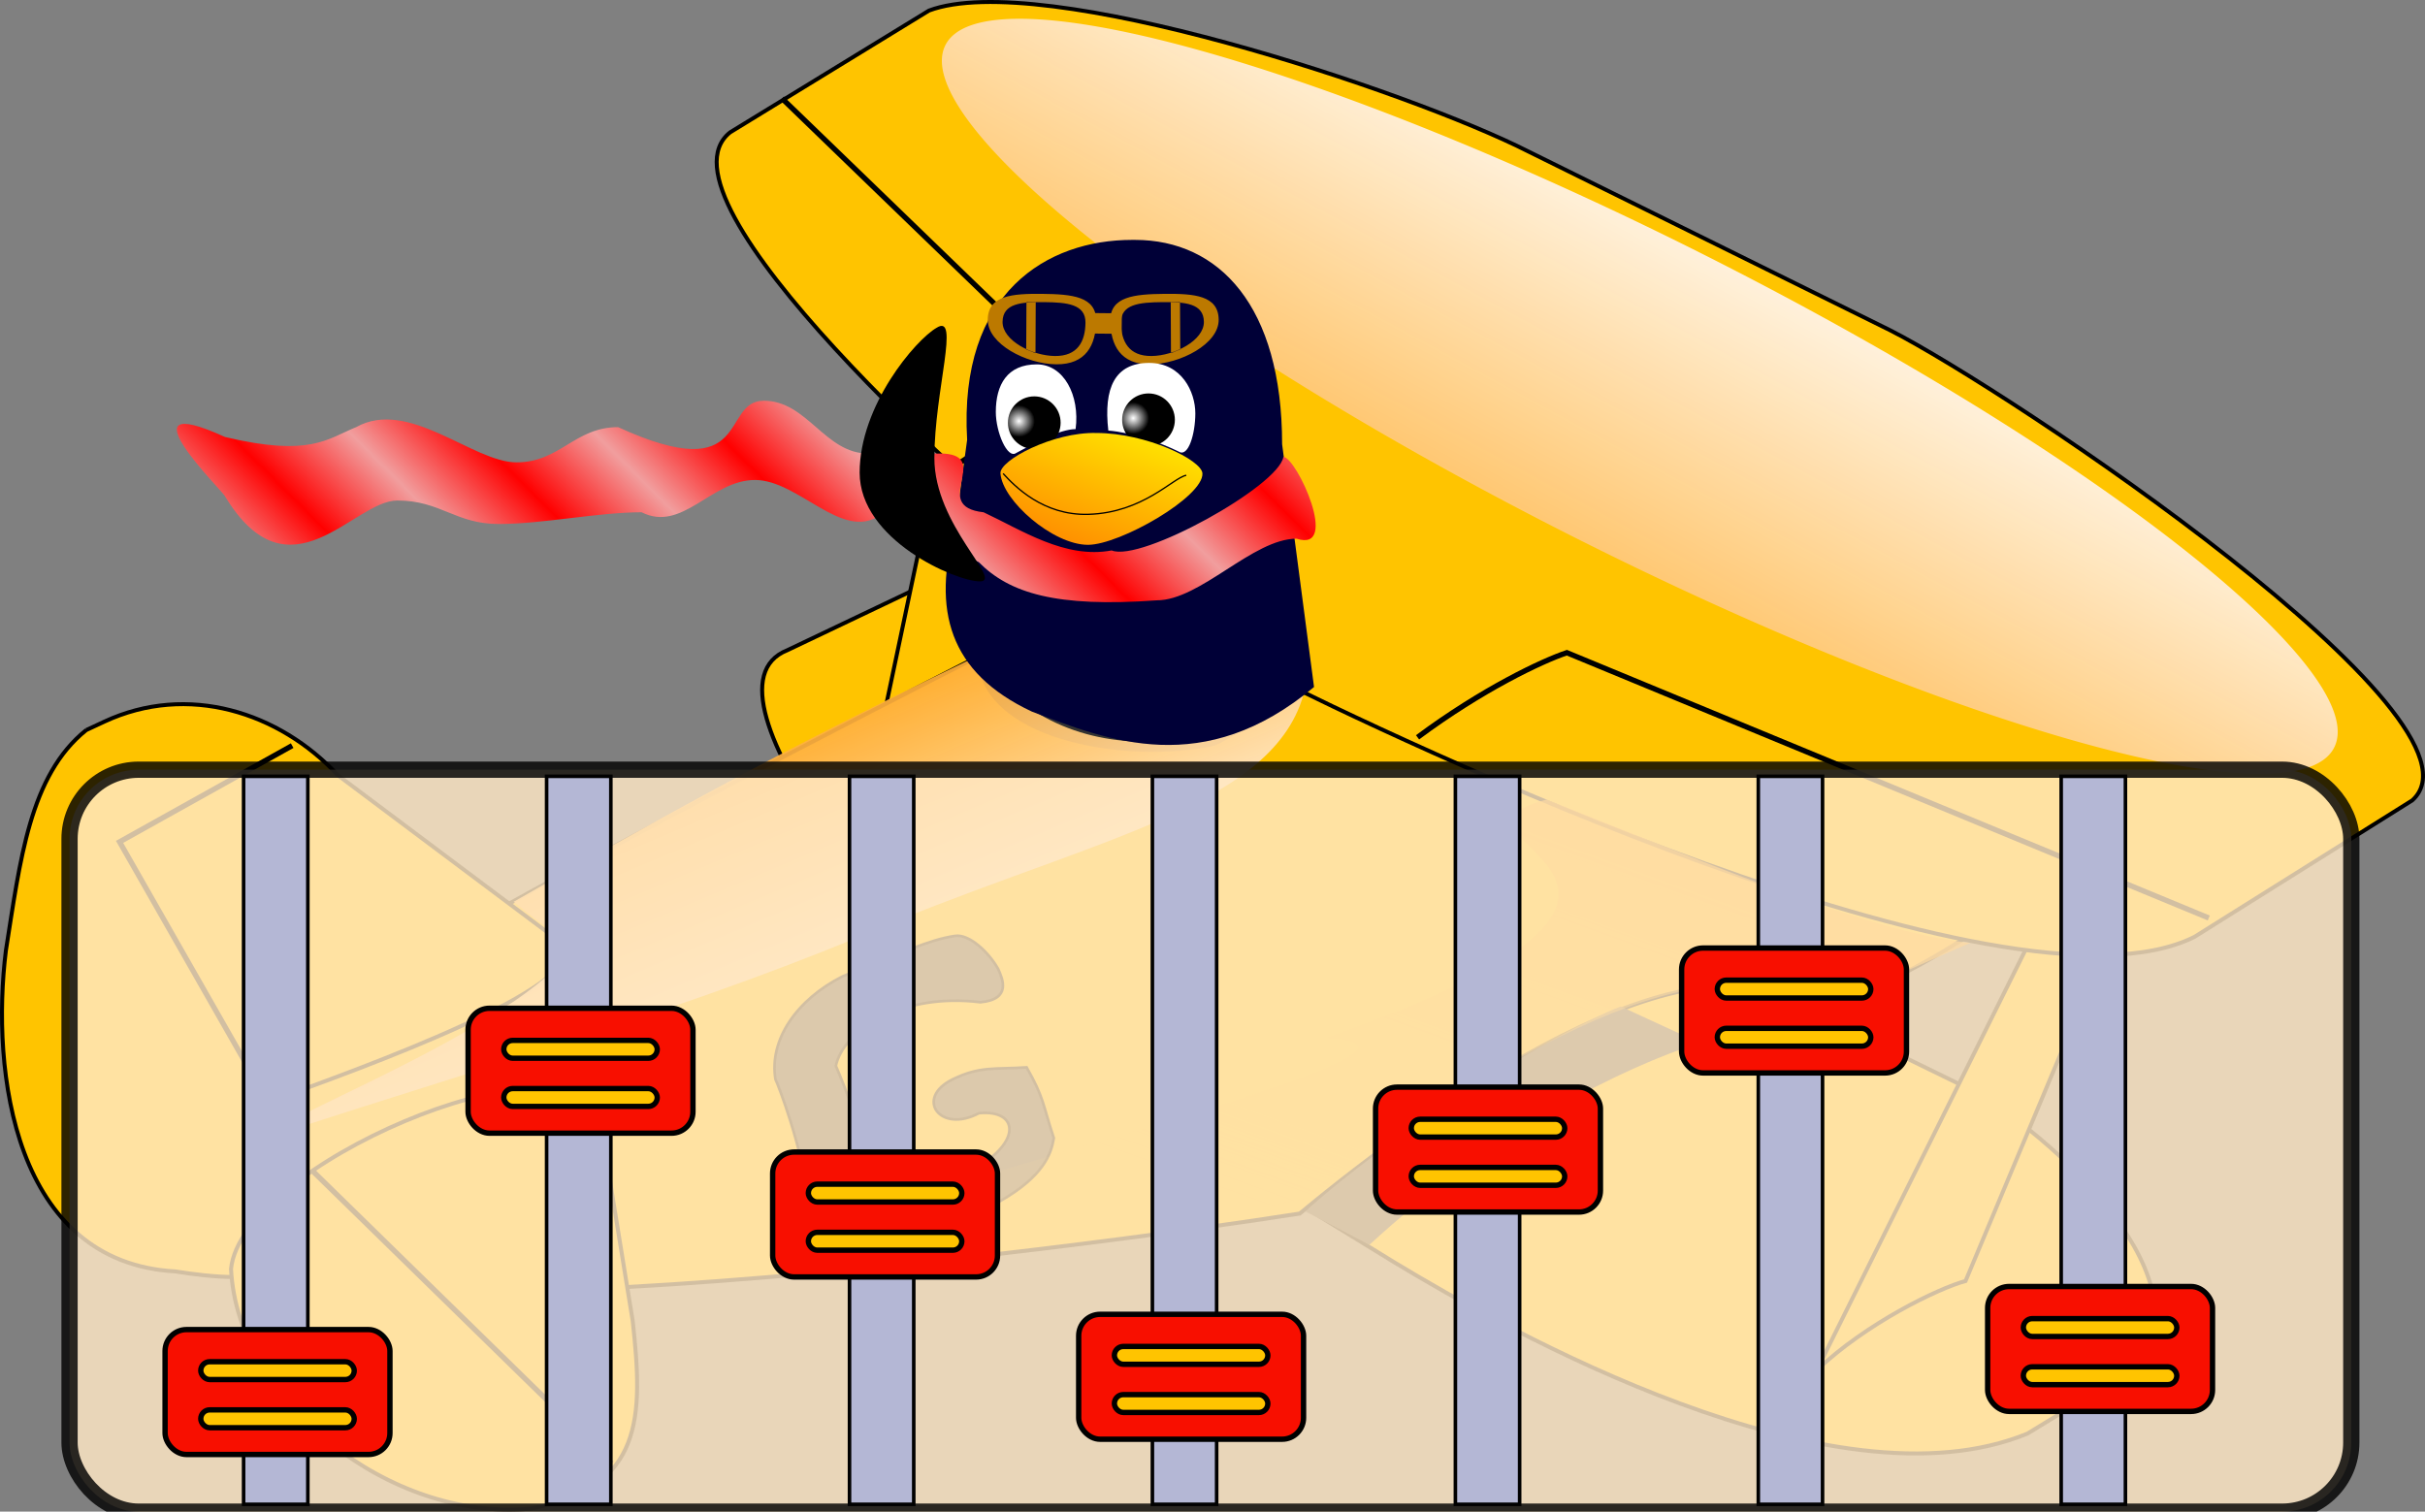 <?xml version="1.0" encoding="UTF-8" standalone="no"?>
<!-- Created with Sodipodi ("http://www.sodipodi.com/") -->

<svg
   xmlns:dc="http://purl.org/dc/elements/1.1/"
   xmlns:cc="http://creativecommons.org/ns#"
   xmlns:rdf="http://www.w3.org/1999/02/22-rdf-syntax-ns#"
   xmlns:svg="http://www.w3.org/2000/svg"
   xmlns="http://www.w3.org/2000/svg"
   xmlns:xlink="http://www.w3.org/1999/xlink"
   xmlns:sodipodi="http://sodipodi.sourceforge.net/DTD/sodipodi-0.dtd"
   xmlns:inkscape="http://www.inkscape.org/namespaces/inkscape"
   id="svg602"
   sodipodi:version="0.34"
   width="610.149"
   height="380.396"
   xml:space="preserve"
   sodipodi:docname="gcompris-admin.svg"
   version="1.1"
   inkscape:version="0.47pre4 r22446"
   inkscape:export-filename="/home/bruno/Projets/git/gcomprixogoo/macosx/gcompris-admin.png"
   inkscape:export-xdpi="44.251518"
   inkscape:export-ydpi="44.251518"><rect width="100%" height="100%" fill="#808080" stroke="none"/><defs
     id="defs604"><inkscape:perspective
       sodipodi:type="inkscape:persp3d"
       inkscape:vp_x="0 : 526.18109 : 1"
       inkscape:vp_y="0 : 1000 : 0"
       inkscape:vp_z="744.09448 : 526.18109 : 1"
       inkscape:persp3d-origin="372.04724 : 350.78739 : 1"
       id="perspective2944" /><linearGradient
       id="linearGradient633"><stop
         style="stop-color:#ff9700;stop-opacity:0.792;"
         offset="0"
         id="stop634" /><stop
         style="stop-color:#ffc500;stop-opacity:0.071;"
         offset="1"
         id="stop635" /></linearGradient><linearGradient
       id="linearGradient628"><stop
         style="stop-color:#ff9700;stop-opacity:0.906;"
         offset="0"
         id="stop629" /><stop
         style="stop-color:#ffffff;stop-opacity:1;"
         offset="1"
         id="stop630" /></linearGradient><linearGradient
       xlink:href="#linearGradient628"
       id="linearGradient631"
       x1="112.329"
       y1="705.986"
       x2="127.971"
       y2="946.077"
       gradientTransform="matrix(2.088,-0.848,0.167,0.411,-222.151,-6.288)"
       gradientUnits="userSpaceOnUse" /><linearGradient
       xlink:href="#linearGradient633"
       id="linearGradient632"
       x1="322.31"
       y1="456.883"
       x2="205.198"
       y2="580.162"
       gradientTransform="matrix(1.619,0,0,0.618,-66.802,-74.621)"
       gradientUnits="userSpaceOnUse" /><linearGradient
       xlink:href="#linearGradient628"
       id="linearGradient637"
       x1="194.262"
       y1="545.641"
       x2="258.65"
       y2="119.124"
       gradientTransform="scale(2.256,0.443)"
       gradientUnits="userSpaceOnUse" /><inkscape:perspective
       id="perspective2976"
       inkscape:persp3d-origin="0.5 : 0.33333333 : 1"
       inkscape:vp_z="1 : 0.5 : 1"
       inkscape:vp_y="0 : 1000 : 0"
       inkscape:vp_x="0 : 0.5 : 1"
       sodipodi:type="inkscape:persp3d" /><linearGradient
       id="linearGradient738"><stop
         style="stop-color:#f19e9e;stop-opacity:1;"
         offset="0"
         id="stop739" /><stop
         style="stop-color:#ff0000;stop-opacity:1;"
         offset="1"
         id="stop740" /></linearGradient><linearGradient
       id="linearGradient716"><stop
         style="stop-color:#ffffff;stop-opacity:1;"
         offset="0"
         id="stop717" /><stop
         style="stop-color:#000000;stop-opacity:1;"
         offset="1"
         id="stop718" /></linearGradient><linearGradient
       id="linearGradient2989"><stop
         style="stop-color:#ffffff;stop-opacity:1;"
         offset="0"
         id="stop2991" /><stop
         style="stop-color:#000000;stop-opacity:1;"
         offset="1"
         id="stop2993" /></linearGradient><linearGradient
       id="linearGradient635"><stop
         style="stop-color:#ff8200;stop-opacity:1;"
         offset="0"
         id="stop636" /><stop
         style="stop-color:#ffe700;stop-opacity:1;"
         offset="1"
         id="stop637" /></linearGradient><radialGradient
       inkscape:collect="always"
       xlink:href="#linearGradient716"
       id="radialGradient3100"
       gradientUnits="userSpaceOnUse"
       cx="398.813"
       cy="448.455"
       fx="398.813"
       fy="448.455"
       r="3.2" /><radialGradient
       inkscape:collect="always"
       xlink:href="#linearGradient716"
       id="radialGradient3102"
       gradientUnits="userSpaceOnUse"
       cx="398.813"
       cy="448.455"
       fx="398.813"
       fy="448.455"
       r="3.2" /><linearGradient
       inkscape:collect="always"
       xlink:href="#linearGradient635"
       id="linearGradient3104"
       gradientUnits="userSpaceOnUse"
       gradientTransform="scale(1.344,0.744)"
       x1="293.724"
       y1="633.707"
       x2="315.15"
       y2="603.4" /><linearGradient
       inkscape:collect="always"
       xlink:href="#linearGradient738"
       id="linearGradient3106"
       gradientUnits="userSpaceOnUse"
       gradientTransform="matrix(0.522,0,0,0.092,87.668,762.46)"
       spreadMethod="reflect"
       x1="102.074"
       y1="1017.73"
       x2="112.1"
       y2="1015.953" /><inkscape:perspective
       id="perspective3151"
       inkscape:persp3d-origin="0.5 : 0.33333333 : 1"
       inkscape:vp_z="1 : 0.5 : 1"
       inkscape:vp_y="0 : 1000 : 0"
       inkscape:vp_x="0 : 0.5 : 1"
       sodipodi:type="inkscape:persp3d" /><inkscape:perspective
       id="perspective3224"
       inkscape:persp3d-origin="0.5 : 0.33333333 : 1"
       inkscape:vp_z="1 : 0.5 : 1"
       inkscape:vp_y="0 : 1000 : 0"
       inkscape:vp_x="0 : 0.5 : 1"
       sodipodi:type="inkscape:persp3d" /><inkscape:perspective
       id="perspective3297"
       inkscape:persp3d-origin="0.5 : 0.33333333 : 1"
       inkscape:vp_z="1 : 0.5 : 1"
       inkscape:vp_y="0 : 1000 : 0"
       inkscape:vp_x="0 : 0.5 : 1"
       sodipodi:type="inkscape:persp3d" /><inkscape:perspective
       id="perspective3694"
       inkscape:persp3d-origin="0.5 : 0.33333333 : 1"
       inkscape:vp_z="1 : 0.5 : 1"
       inkscape:vp_y="0 : 1000 : 0"
       inkscape:vp_x="0 : 0.5 : 1"
       sodipodi:type="inkscape:persp3d" /><linearGradient
       xlink:href="#linearGradient628-0"
       id="linearGradient637-6"
       x1="194.262"
       y1="545.641"
       x2="258.65"
       y2="119.124"
       gradientTransform="scale(2.256,0.443)"
       gradientUnits="userSpaceOnUse" /><linearGradient
       id="linearGradient628-0"><stop
         style="stop-color:#ff9700;stop-opacity:0.906;"
         offset="0"
         id="stop629-6" /><stop
         style="stop-color:#ffffff;stop-opacity:1;"
         offset="1"
         id="stop630-6" /></linearGradient><inkscape:perspective
       id="perspective3734"
       inkscape:persp3d-origin="0.5 : 0.33333333 : 1"
       inkscape:vp_z="1 : 0.5 : 1"
       inkscape:vp_y="0 : 1000 : 0"
       inkscape:vp_x="0 : 0.5 : 1"
       sodipodi:type="inkscape:persp3d" /><inkscape:perspective
       id="perspective3765"
       inkscape:persp3d-origin="0.5 : 0.33333333 : 1"
       inkscape:vp_z="1 : 0.5 : 1"
       inkscape:vp_y="0 : 1000 : 0"
       inkscape:vp_x="0 : 0.5 : 1"
       sodipodi:type="inkscape:persp3d" /><inkscape:perspective
       id="perspective3765-6"
       inkscape:persp3d-origin="0.5 : 0.33333333 : 1"
       inkscape:vp_z="1 : 0.5 : 1"
       inkscape:vp_y="0 : 1000 : 0"
       inkscape:vp_x="0 : 0.5 : 1"
       sodipodi:type="inkscape:persp3d" /><inkscape:perspective
       id="perspective3765-0"
       inkscape:persp3d-origin="0.5 : 0.33333333 : 1"
       inkscape:vp_z="1 : 0.5 : 1"
       inkscape:vp_y="0 : 1000 : 0"
       inkscape:vp_x="0 : 0.5 : 1"
       sodipodi:type="inkscape:persp3d" /><inkscape:perspective
       id="perspective3765-7"
       inkscape:persp3d-origin="0.5 : 0.33333333 : 1"
       inkscape:vp_z="1 : 0.5 : 1"
       inkscape:vp_y="0 : 1000 : 0"
       inkscape:vp_x="0 : 0.5 : 1"
       sodipodi:type="inkscape:persp3d" /></defs><sodipodi:namedview
     id="base"
     showgrid="false"
     inkscape:zoom="0.85700269"
     inkscape:cx="305.04738"
     inkscape:cy="188.05997"
     inkscape:window-width="1016"
     inkscape:window-height="575"
     inkscape:window-x="0"
     inkscape:window-y="1"
     inkscape:window-maximized="0"
     inkscape:current-layer="svg602" /><path
     style="font-size:12px;fill:#ffc400;fill-opacity:1;fill-rule:evenodd;stroke:#000000;stroke-opacity:1"
     d="m 387.649,221.381 c -28.501,-17.25 -130.313,-85.979 -157.534,-73.01 l -32.04,15.265 c -25.602,10.126 33.094,80.815 61.595,98.065 l 91.035,55.885 c 28.501,17.25 110.434,63.316 159.422,43.168 l 22.099,-13.49 c 27.273,-16.808 -6.841,-55.311 -35.342,-72.561 l -109.236,-53.323 z"
     id="path610"
     sodipodi:nodetypes="csccccccc" /><path
     style="font-size:12px;fill:#ffc400;fill-opacity:1;fill-rule:evenodd;stroke:#000000;stroke-opacity:1"
     d="m 253.635,32.001 -30.582,145.02 26.34,-12.728 18.596,-140.503 -14.354,8.211 z"
     id="path613"
     sodipodi:nodetypes="ccccc" /><path
     style="font-size:12px;fill:#ffc400;fill-opacity:1;fill-rule:evenodd;stroke:#000000;stroke-opacity:1"
     d="m 321.043,131.349 c -14.255,14.091 -37.994,59.909 -74.273,33.522 -69.614,35.562 -222.074,113.892 -216.335,131.488 l 11.604,12.113 c 11.478,35.192 233.102,5.045 284.998,-3.092 33,-27.436 99.714,-74.878 128.704,-50.695 23.517,-6.519 88.055,-42.244 83.258,-79.106 l -13.001,-36.962 c -16.489,-35.192 -49.049,-54.283 -84.241,-42.805 l -120.716,35.538 z"
     id="path607"
     sodipodi:nodetypes="cccccccccc" /><path
     style="font-size:12px;fill:#ffc400;fill-opacity:1;fill-rule:evenodd;stroke:#000000;stroke-opacity:1"
     d="m 522.176,213.764 -65.07,131.047 c 12.48,-11.861 30.585,-20.597 37.441,-22.458 l 47.876,-114.343 -20.247,5.754 z"
     id="path612"
     sodipodi:nodetypes="ccccc" /><path
     style="font-size:12px;fill:#ffc400;fill-opacity:1;fill-rule:evenodd;stroke:#000000;stroke-opacity:1"
     d="m 21.702,183.717 c -14.29,11.44 -16.627,32.846 -20.221,55.488 -3.785,30.42 1.962,78.523 42.687,80.748 16.679,2.623 54.779,6.872 23.059,-42.564 25.185,-9.044 79.862,-28.946 74.977,-39.432 l -57.131,-42.818 c -14.78,-15.96 -37.858,-23.308 -58.829,-13.539 l -4.543,2.116 z"
     id="path615"
     sodipodi:nodetypes="cccccccc" /><path
     style="font-size:12px;fill:#ffc400;fill-opacity:1;fill-rule:evenodd;stroke:#000000;stroke-opacity:1"
     d="m 133.405,379.651 c -35.116,3.275 -73.572,-26.858 -75.279,-60.332 2.661,-26.161 83.024,-60.008 92.628,-38.96 l 8.436,52.035 c 2.626,24.02 2.89,42.135 -25.785,47.257 z"
     id="path616"
     sodipodi:nodetypes="ccccc" /><path
     style="font-size:12px;fill:#333332;fill-opacity:1;fill-rule:evenodd;stroke-width:1"
     d="m 319.739,136.872 c 20.552,4.036 20.781,33.366 -14.038,50.762 -23.413,5.011 -59.747,-1.895 -59.747,-22.652 33.747,15.149 35.778,2.726 42.452,0.954 22.351,-18.797 27.199,-35.057 31.333,-29.064 z"
     id="path619"
     sodipodi:nodetypes="ccccc" /><path
     style="fill:none;stroke:#000000;stroke-width:1pt;stroke-linecap:butt;stroke-linejoin:miter;stroke-opacity:1"
     d="m 78.524,294.541 75.371,73.701"
     id="path620"
     sodipodi:nodetypes="cc" /><path
     style="fill:none;stroke:#000000;stroke-width:1pt;stroke-linecap:butt;stroke-linejoin:miter;stroke-opacity:1"
     d="m 73.513,187.634 -43.431,24.221 37.34,65.492"
     id="path621"
     sodipodi:nodetypes="ccc" /><path
     style="font-size:12px;fill:url(#linearGradient631);fill-opacity:1;fill-rule:evenodd;stroke-width:1"
     d="m 329.069,168.977 c -3.229,32.402 -48.332,40.357 -103.889,62.924 -47.298,20.676 -104.8,36.972 -152.248,52.542 -14.63,1.025 53.111,-22.754 70.68,-44.906 0.668,-2.169 -3.149,-3.394 -14.366,-12.61 33.297,-19.038 62.775,-35.936 116.662,-61.844 23.819,34.227 71.357,21.605 83.161,3.894 z"
     id="path625"
     sodipodi:nodetypes="ccccccc" /><path
     style="font-size:12px;fill:#ffc400;fill-rule:evenodd;stroke:#000000;stroke-width:1"
     d="M 384.509,38.099 C 354.808,23.007 261.978,-7.917 233.74,2.659 l -50.035,30.643 c -21.079,16.745 62.197,91.045 87.27,111.505 40.583,-20.366 73.093,8.443 47.728,24.8 29.7,15.092 186.089,89.872 233.45,66.15 l 54.785,-34.345 C 629.436,181.212 505.315,98.221 475.614,83.128 l -91.106,-45.029 z"
     id="path609"
     sodipodi:nodetypes="ccccccccc" /><path
     sodipodi:type="arc"
     style="fill:url(#linearGradient637);fill-opacity:1;fill-rule:evenodd;stroke:none"
     id="path636"
     d="m 718.279,114.423 a 191.263,37.584 0 1 1 -382.526,0 191.263,37.584 0 1 1 382.526,0 z"
     sodipodi:cx="527.0166"
     sodipodi:cy="114.42296"
     sodipodi:rx="191.26279"
     sodipodi:ry="37.584381"
     transform="matrix(0.914,0.461,-0.442,0.942,-18.533,-251.007)" /><path
     style="font-size:12px;fill:#413f3f;fill-opacity:1;fill-rule:evenodd"
     d="m 328.446,304.846 16.106,8.41 c 31.302,-28.802 63.873,-44.605 83.085,-50.836 l -19.856,-9.142 c -16.713,6.463 -58.033,32.106 -79.335,51.569 z"
     id="path639"
     sodipodi:nodetypes="ccccc" /><path
     style="fill:none;stroke:#000000;stroke-width:1pt;stroke-linecap:butt;stroke-linejoin:miter;stroke-opacity:1"
     d="m 196.76,24.774 74.731,72.243 c -2.381,1.403 -16.011,10.307 -29.642,19.21"
     id="path622"
     sodipodi:nodetypes="ccc" /><path
     style="fill:none;stroke:#000000;stroke-width:1pt;stroke-linecap:butt;stroke-linejoin:miter;stroke-opacity:1"
     d="m 356.666,185.543 c 16.273,-12.098 31.295,-19.197 37.568,-21.295 l 161.509,66.76"
     id="path623"
     sodipodi:nodetypes="ccc" /><path
     style="font-size:12px;fill:#393938;fill-opacity:1;fill-rule:evenodd;stroke:#000000;stroke-width:0.67"
     d="m 240.251,235.523 c -6.498,0.962 -13.227,4.206 -28.226,10.163 -11.653,5.906 -18.555,16.032 -16.911,25.917 0.619,1.189 6.848,17.39 7.991,29.34 -1.404,18.394 37.865,8.102 48.483,1.343 11.031,-6.307 12.912,-11.947 13.556,-15.889 -2.823,-8.617 -2.479,-10.166 -6.834,-17.799 -8.012,0.522 -11.715,-0.366 -18.612,3.012 -9.673,4.738 -3.187,13.748 6.625,8.512 10.306,-0.988 11.047,7.914 -2.889,14.926 -10.592,4.134 -23.679,3.332 -25.738,-1.75 -0.636,-8.36 -4.967,-19.528 -7.392,-25.076 1.864,-8.893 16.601,-18.483 36.392,-16.009 7.83,-0.765 5.612,-5.811 4.42,-8.426 -2.316,-4.112 -7.252,-8.839 -10.864,-8.266 z"
     id="path640"
     sodipodi:nodetypes="cccccccccccccsc" /><path
     style="font-size:12px;fill:url(#linearGradient632);fill-opacity:1;fill-rule:evenodd;stroke-width:1"
     d="m 495.747,237.265 -40.098,17.542 c -23.421,-21.416 -79.982,11.281 -125.139,46.335 -30.818,6.401 -59.503,10.794 -77.37,13.359 -211.498,25.056 144.435,-49.876 80.959,-53.369 113.588,-40.243 18.922,-49.918 55.026,-59.94 34.434,13.461 81.007,33.776 106.622,36.073 z"
     id="path627"
     sodipodi:nodetypes="ccccccc" /><g
     id="g3083"
     transform="matrix(5.699,0,0,5.699,-622.08,-4738.446)"><path
       style="font-size:12px;fill:#000037;fill-rule:evenodd"
       d="m 159.128,842.045 c -3.706,0 -7.657,2.292 -7.273,8.828 l -0.518,3.81 c -1.037,3.706 -0.295,6.467 3.375,8.19 3.391,1.294 7.588,2.981 12.458,-1.085 l -1.409,-10.721 c 2e-5,-6.104 -2.789,-9.022 -6.495,-9.022 l -0.137,0 z"
       id="path756"
       sodipodi:nodetypes="cccccccc" /><g
       id="g720"
       transform="matrix(0.219,0,0,0.219,66.933,752.028)"
       style="font-size:12px"><g
         id="g685"
         transform="translate(17.122,33.2)"><rect
           style="font-size:12px;fill:#bc7900;fill-rule:evenodd"
           id="rect748"
           width="7.087"
           height="4.134"
           x="398.637"
           y="388.586"
           transform="matrix(1,0.01,-0.01,1,0,0)" /><path
           style="font-size:12px;fill:#bc7900;fill-rule:evenodd"
           d="m 396.656,394.144 c -0.05,4.892 -2.03,8.838 -8.063,8.777 -6.034,-0.062 -13.837,-4.108 -13.787,-9.001 0.05,-4.892 4.946,-5.265 10.98,-5.203 6.034,0.062 10.921,0.535 10.871,5.427 z m -2.152,0.391 c -0.038,3.743 -1.552,6.761 -6.168,6.714 -4.616,-0.047 -10.585,-3.143 -10.547,-6.886 0.038,-3.743 3.784,-4.028 8.4,-3.98 4.616,0.047 8.354,0.409 8.316,4.152 z m -11.9,-4.138 -0.048,9.52 1.871,0.758 0.048,-10.332 -1.871,0.054 z"
           id="path683"
           sodipodi:nodetypes="ccccccccccccccc" /><path
           style="font-size:12px;fill:#bc7900;fill-rule:evenodd"
           d="m 399.509,394.144 c 0.05,4.892 2.03,8.838 8.063,8.777 6.034,-0.062 13.837,-4.108 13.787,-9.001 -0.05,-4.892 -4.946,-5.265 -10.98,-5.203 -6.034,0.062 -10.921,0.535 -10.871,5.427 z m 2.152,0.391 c 0.038,3.743 1.552,6.761 6.168,6.714 4.616,-0.047 10.585,-3.143 10.547,-6.886 -0.038,-3.743 -3.784,-4.028 -8.4,-3.98 -4.616,0.047 -8.354,0.409 -8.316,4.152 z m 11.9,-4.138 0.048,9.52 -1.871,0.758 -0.048,-10.332 1.871,0.054 z"
           id="path684"
           sodipodi:nodetypes="ccccccccccccccc" /></g><path
         style="font-size:12px;fill:#ffffff;fill-rule:evenodd"
         d="m 409.638,449.186 c -3.275,0.062 -7.975,2.661 -11.988,4.821 -1.772,1.253 -4.099,-4.202 -4.099,-8.284 0,-5.507 2.316,-9.587 8.257,-9.587 5.449,0 8.718,6.254 7.83,13.05 z"
         id="path699"
         sodipodi:nodetypes="ccccc" /><path
         style="font-size:12px;fill:#ffffff;fill-rule:evenodd"
         d="m 416.233,449.481 c 4.613,0.357 10.383,2.366 14.176,4.23 1.964,1.252 3.363,-3.612 3.363,-7.693 0,-4.326 -2.729,-10.178 -9.315,-10.178 -6.927,0 -9.21,5.073 -8.225,13.641 z"
         id="path703"
         sodipodi:nodetypes="ccccc" /><path
         sodipodi:type="arc"
         style="fill:url(#radialGradient3100);fill-opacity:1;fill-rule:evenodd;stroke:none"
         id="path714"
         d="m 407.207,448.786 c 0,2.936 -2.38,5.315 -5.315,5.315 -2.936,0 -5.315,-2.38 -5.315,-5.315 0,-2.936 2.38,-5.315 5.315,-5.315 2.936,0 5.315,2.38 5.315,5.315 z"
         sodipodi:cx="401.89166"
         sodipodi:cy="448.78644"
         sodipodi:rx="5.3152466"
         sodipodi:ry="5.3152466"
         transform="translate(-0.591,-0.886)" /><path
         sodipodi:type="arc"
         style="fill:url(#radialGradient3102);fill-opacity:1;fill-rule:evenodd;stroke:none"
         id="path719"
         d="m 407.207,448.786 c 0,2.936 -2.38,5.315 -5.315,5.315 -2.936,0 -5.315,-2.38 -5.315,-5.315 0,-2.936 2.38,-5.315 5.315,-5.315 2.936,0 5.315,2.38 5.315,5.315 z"
         sodipodi:cx="401.89166"
         sodipodi:cy="448.78644"
         sodipodi:rx="5.3152466"
         sodipodi:ry="5.3152466"
         transform="translate(22.442,-1.476)" /><path
         style="font-size:12px;fill:url(#linearGradient3104);fill-rule:evenodd"
         d="m 435.204,458.111 c 0.258,4.731 -16.631,14.408 -23.073,14.408 -7.067,0 -17.267,-8.907 -17.644,-14.408 -0.201,-2.64 10.576,-8.352 19.314,-8.143 10.2,0 21.257,5.481 21.402,8.143 z"
         id="path691"
         sodipodi:nodetypes="ccscs" /><path
         style="font-size:12px;fill:none;stroke:#000000;stroke-width:0.263"
         d="m 395.027,458.147 c 2.287,2.501 8.046,8.493 17.178,8.223 11.058,-0.317 17.078,-7.375 19.737,-7.874"
         id="path692"
         sodipodi:nodetypes="csc" /></g><path
       style="font-size:12px;fill:url(#linearGradient3106);fill-rule:evenodd"
       d="m 119.095,850.751 c -4.795,-2.187 0,2.479 0,2.624 2.851,4.682 5.67,0.178 7.598,0.178 1.928,0 2.56,1.037 4.487,1.037 1.928,0 4.374,-0.518 6.302,-0.518 1.798,0.907 3.078,-1.426 5.006,-1.426 1.928,0 3.855,2.721 5.524,1.555 1.798,-0.648 2.689,1.296 4.358,2.074 1.345,1.361 3.402,2.009 7.857,1.685 1.928,0 4.244,-2.722 6.172,-2.722 1.944,0.632 -2e-5,-3.596 -0.583,-3.612 -0.194,1.28 -6.285,4.665 -7.581,4.131 -2.057,0.389 -3.985,-0.907 -5.654,-1.685 -2.381,-0.259 0.356,-2.462 -1.766,-2.592 -1.928,0 -1.393,0 -3.321,0 -1.928,0 -2.689,-2.333 -4.617,-2.333 -1.928,0 -0.486,3.888 -6.431,1.166 -1.928,0 -2.56,1.555 -4.487,1.555 -1.928,0 -4.763,-2.851 -7.079,-1.555 -1.28,0.518 -2.025,1.328 -5.783,0.437 z"
       id="path736"
       sodipodi:nodetypes="cccccccccccccccccccc" /><path
       style="font-size:12px;fill-rule:evenodd"
       d="m 150.408,851.68 c 0,2.973 3.071,5.444 2.008,5.444 -1.063,0 -5.307,-1.829 -5.307,-4.802 0,-2.973 2.471,-5.86 3.391,-6.392 1.063,-0.687 -0.092,2.777 -0.092,5.75 z"
       id="path758"
       sodipodi:nodetypes="cccsc" /></g><rect
     style="opacity:0.822;fill:#ffe8c5;fill-opacity:1;stroke:#000000;stroke-width:4.087;stroke-miterlimit:4;stroke-opacity:1;stroke-dasharray:none;stroke-dashoffset:0"
     id="rect3724"
     width="574.106"
     height="186.71"
     x="17.497"
     y="193.692"
     ry="17.395" /><g
     id="g9445"
     transform="matrix(2.246,0,0,2.246,-594.155,-1271.12)"><rect
       y="652.928"
       x="393.636"
       height="81.566"
       width="7.197"
       id="rect8773-9"
       style="fill:#b4b7d5;fill-opacity:1;stroke:#000000;stroke-width:0.4;stroke-miterlimit:4;stroke-opacity:1;stroke-dasharray:none" /><g
       transform="translate(65.912,33.49)"
       id="g9311-82-2"
       style="fill:#f80f00;fill-opacity:1"><rect
         style="fill:#f80f00;fill-opacity:1;stroke:#000000;stroke-width:0.6;stroke-miterlimit:4;stroke-opacity:1;stroke-dasharray:none"
         id="rect9285-8-8"
         width="25.19"
         height="13.994"
         x="319.467"
         y="679.717"
         ry="2.399" /><rect
         style="fill:#ffc400;fill-opacity:1;stroke:#000000;stroke-width:0.6;stroke-miterlimit:4;stroke-opacity:1;stroke-dasharray:none;stroke-dashoffset:0"
         id="rect9287-5-1"
         width="17.193"
         height="1.999"
         x="323.465"
         y="683.316"
         ry="1" /><rect
         style="fill:#ffc400;fill-opacity:1;stroke:#000000;stroke-width:0.6;stroke-miterlimit:4;stroke-opacity:1;stroke-dasharray:none;stroke-dashoffset:0"
         id="rect9287-0-80-7"
         width="17.193"
         height="1.999"
         x="323.465"
         y="688.713"
         ry="1" /></g></g><g
     id="g9438"
     transform="matrix(2.246,0,0,2.246,-585.95,-1275.611)"><rect
       y="654.928"
       x="356.052"
       height="81.566"
       width="7.197"
       id="rect8773-7"
       style="fill:#b4b7d5;fill-opacity:1;stroke:#000000;stroke-width:0.4;stroke-miterlimit:4;stroke-opacity:1;stroke-dasharray:none" /><g
       transform="translate(27.975,17.308)"
       id="g9311-82"
       style="fill:#f80f00;fill-opacity:1"><rect
         style="fill:#f80f00;fill-opacity:1;stroke:#000000;stroke-width:0.6;stroke-miterlimit:4;stroke-opacity:1;stroke-dasharray:none"
         id="rect9285-8"
         width="25.19"
         height="13.994"
         x="319.467"
         y="679.717"
         ry="2.399" /><rect
         style="fill:#ffc400;fill-opacity:1;stroke:#000000;stroke-width:0.6;stroke-miterlimit:4;stroke-opacity:1;stroke-dasharray:none;stroke-dashoffset:0"
         id="rect9287-5"
         width="17.193"
         height="1.999"
         x="323.465"
         y="683.316"
         ry="1" /><rect
         style="fill:#ffc400;fill-opacity:1;stroke:#000000;stroke-width:0.6;stroke-miterlimit:4;stroke-opacity:1;stroke-dasharray:none;stroke-dashoffset:0"
         id="rect9287-0-80"
         width="17.193"
         height="1.999"
         x="323.465"
         y="688.713"
         ry="1" /></g></g><g
     id="g9367"
     transform="matrix(2.246,0,0,2.246,-599.749,-1272.917)"><rect
       y="653.728"
       x="328.263"
       height="81.566"
       width="7.197"
       id="rect8773"
       style="fill:#b4b7d5;fill-opacity:1;stroke:#000000;stroke-width:0.4;stroke-miterlimit:4;stroke-opacity:1;stroke-dasharray:none" /><g
       id="g9311"
       style="fill:#f80f00;fill-opacity:1"><rect
         style="fill:#f80f00;fill-opacity:1;stroke:#000000;stroke-width:0.6;stroke-miterlimit:4;stroke-opacity:1;stroke-dasharray:none"
         id="rect9285"
         width="25.19"
         height="13.994"
         x="319.467"
         y="679.717"
         ry="2.399" /><rect
         style="fill:#ffc400;fill-opacity:1;stroke:#000000;stroke-width:0.6;stroke-miterlimit:4;stroke-opacity:1;stroke-dasharray:none;stroke-dashoffset:0"
         id="rect9287"
         width="17.193"
         height="1.999"
         x="323.465"
         y="683.316"
         ry="1" /><rect
         style="fill:#ffc400;fill-opacity:1;stroke:#000000;stroke-width:0.6;stroke-miterlimit:4;stroke-opacity:1;stroke-dasharray:none;stroke-dashoffset:0"
         id="rect9287-0"
         width="17.193"
         height="1.999"
         x="323.465"
         y="688.713"
         ry="1" /></g></g><g
     id="g9445-5"
     transform="matrix(2.246,0,0,2.246,-365.496,-1271.12)"><rect
       y="652.928"
       x="393.636"
       height="81.566"
       width="7.197"
       id="rect8773-9-5"
       style="fill:#b4b7d5;fill-opacity:1;stroke:#000000;stroke-width:0.4;stroke-miterlimit:4;stroke-opacity:1;stroke-dasharray:none" /><g
       transform="translate(65.932,30.373)"
       id="g9311-82-6"
       style="fill:#f80f00;fill-opacity:1"><rect
         style="fill:#f80f00;fill-opacity:1;stroke:#000000;stroke-width:0.6;stroke-miterlimit:4;stroke-opacity:1;stroke-dasharray:none"
         id="rect9285-8-81"
         width="25.19"
         height="13.994"
         x="319.467"
         y="679.717"
         ry="2.399" /><rect
         style="fill:#ffc400;fill-opacity:1;stroke:#000000;stroke-width:0.6;stroke-miterlimit:4;stroke-opacity:1;stroke-dasharray:none;stroke-dashoffset:0"
         id="rect9287-5-2"
         width="17.193"
         height="1.999"
         x="323.465"
         y="683.316"
         ry="1" /><rect
         style="fill:#ffc400;fill-opacity:1;stroke:#000000;stroke-width:0.6;stroke-miterlimit:4;stroke-opacity:1;stroke-dasharray:none;stroke-dashoffset:0"
         id="rect9287-0-80-0"
         width="17.193"
         height="1.999"
         x="323.465"
         y="688.713"
         ry="1" /></g></g><g
     id="g9438-8"
     transform="matrix(2.246,0,0,2.246,-357.29,-1275.611)"><rect
       y="654.928"
       x="356.052"
       height="81.566"
       width="7.197"
       id="rect8773-7-3"
       style="fill:#b4b7d5;fill-opacity:1;stroke:#000000;stroke-width:0.4;stroke-miterlimit:4;stroke-opacity:1;stroke-dasharray:none" /><g
       transform="translate(27.995,-5.549)"
       id="g9311-82-7"
       style="fill:#f80f00;fill-opacity:1"><rect
         style="fill:#f80f00;fill-opacity:1;stroke:#000000;stroke-width:0.6;stroke-miterlimit:4;stroke-opacity:1;stroke-dasharray:none"
         id="rect9285-8-0"
         width="25.19"
         height="13.994"
         x="319.467"
         y="679.717"
         ry="2.399" /><rect
         style="fill:#ffc400;fill-opacity:1;stroke:#000000;stroke-width:0.6;stroke-miterlimit:4;stroke-opacity:1;stroke-dasharray:none;stroke-dashoffset:0"
         id="rect9287-5-8"
         width="17.193"
         height="1.999"
         x="323.465"
         y="683.316"
         ry="1" /><rect
         style="fill:#ffc400;fill-opacity:1;stroke:#000000;stroke-width:0.6;stroke-miterlimit:4;stroke-opacity:1;stroke-dasharray:none;stroke-dashoffset:0"
         id="rect9287-0-80-1"
         width="17.193"
         height="1.999"
         x="323.465"
         y="688.713"
         ry="1" /></g></g><g
     id="g9367-9"
     transform="matrix(2.246,0,0,2.246,-371.089,-1272.917)"><rect
       y="653.728"
       x="328.263"
       height="81.566"
       width="7.197"
       id="rect8773-1"
       style="fill:#b4b7d5;fill-opacity:1;stroke:#000000;stroke-width:0.4;stroke-miterlimit:4;stroke-opacity:1;stroke-dasharray:none" /><g
       transform="translate(-0.147,8.836)"
       id="g9311-82-5"
       style="fill:#f80f00;fill-opacity:1"><rect
         style="fill:#f80f00;fill-opacity:1;stroke:#000000;stroke-width:0.6;stroke-miterlimit:4;stroke-opacity:1;stroke-dasharray:none"
         id="rect9285-8-7"
         width="25.19"
         height="13.994"
         x="319.467"
         y="679.717"
         ry="2.399" /><rect
         style="fill:#ffc400;fill-opacity:1;stroke:#000000;stroke-width:0.6;stroke-miterlimit:4;stroke-opacity:1;stroke-dasharray:none;stroke-dashoffset:0"
         id="rect9287-5-4"
         width="17.193"
         height="1.999"
         x="323.465"
         y="683.316"
         ry="1" /><rect
         style="fill:#ffc400;fill-opacity:1;stroke:#000000;stroke-width:0.6;stroke-miterlimit:4;stroke-opacity:1;stroke-dasharray:none;stroke-dashoffset:0"
         id="rect9287-0-80-3"
         width="17.193"
         height="1.999"
         x="323.465"
         y="688.713"
         ry="1" /></g></g><g
     id="g9445-5-2"
     transform="matrix(2.246,0,0,2.246,-822.815,-1271.12)"><rect
       y="652.928"
       x="393.636"
       height="81.566"
       width="7.197"
       id="rect8773-9-5-9"
       style="fill:#b4b7d5;fill-opacity:1;stroke:#000000;stroke-width:0.4;stroke-miterlimit:4;stroke-opacity:1;stroke-dasharray:none" /><g
       id="g9311-5-2-4"
       transform="translate(65.373,35.2)"><rect
         style="fill:#f80f00;fill-opacity:1;stroke:#000000;stroke-width:0.6;stroke-miterlimit:4;stroke-opacity:1;stroke-dasharray:none"
         id="rect9285-1-9-3"
         width="25.19"
         height="13.994"
         x="319.467"
         y="679.717"
         ry="2.399" /><rect
         style="fill:#ffc400;fill-opacity:1;stroke:#000000;stroke-width:0.6;stroke-miterlimit:4;stroke-opacity:1;stroke-dasharray:none;stroke-dashoffset:0"
         id="rect9287-7-0-5"
         width="17.193"
         height="1.999"
         x="323.465"
         y="683.316"
         ry="1" /><rect
         style="fill:#ffc400;fill-opacity:1;stroke:#000000;stroke-width:0.6;stroke-miterlimit:4;stroke-opacity:1;stroke-dasharray:none;stroke-dashoffset:0"
         id="rect9287-0-7-2-1"
         width="17.193"
         height="1.999"
         x="323.465"
         y="688.713"
         ry="1" /></g></g></svg>